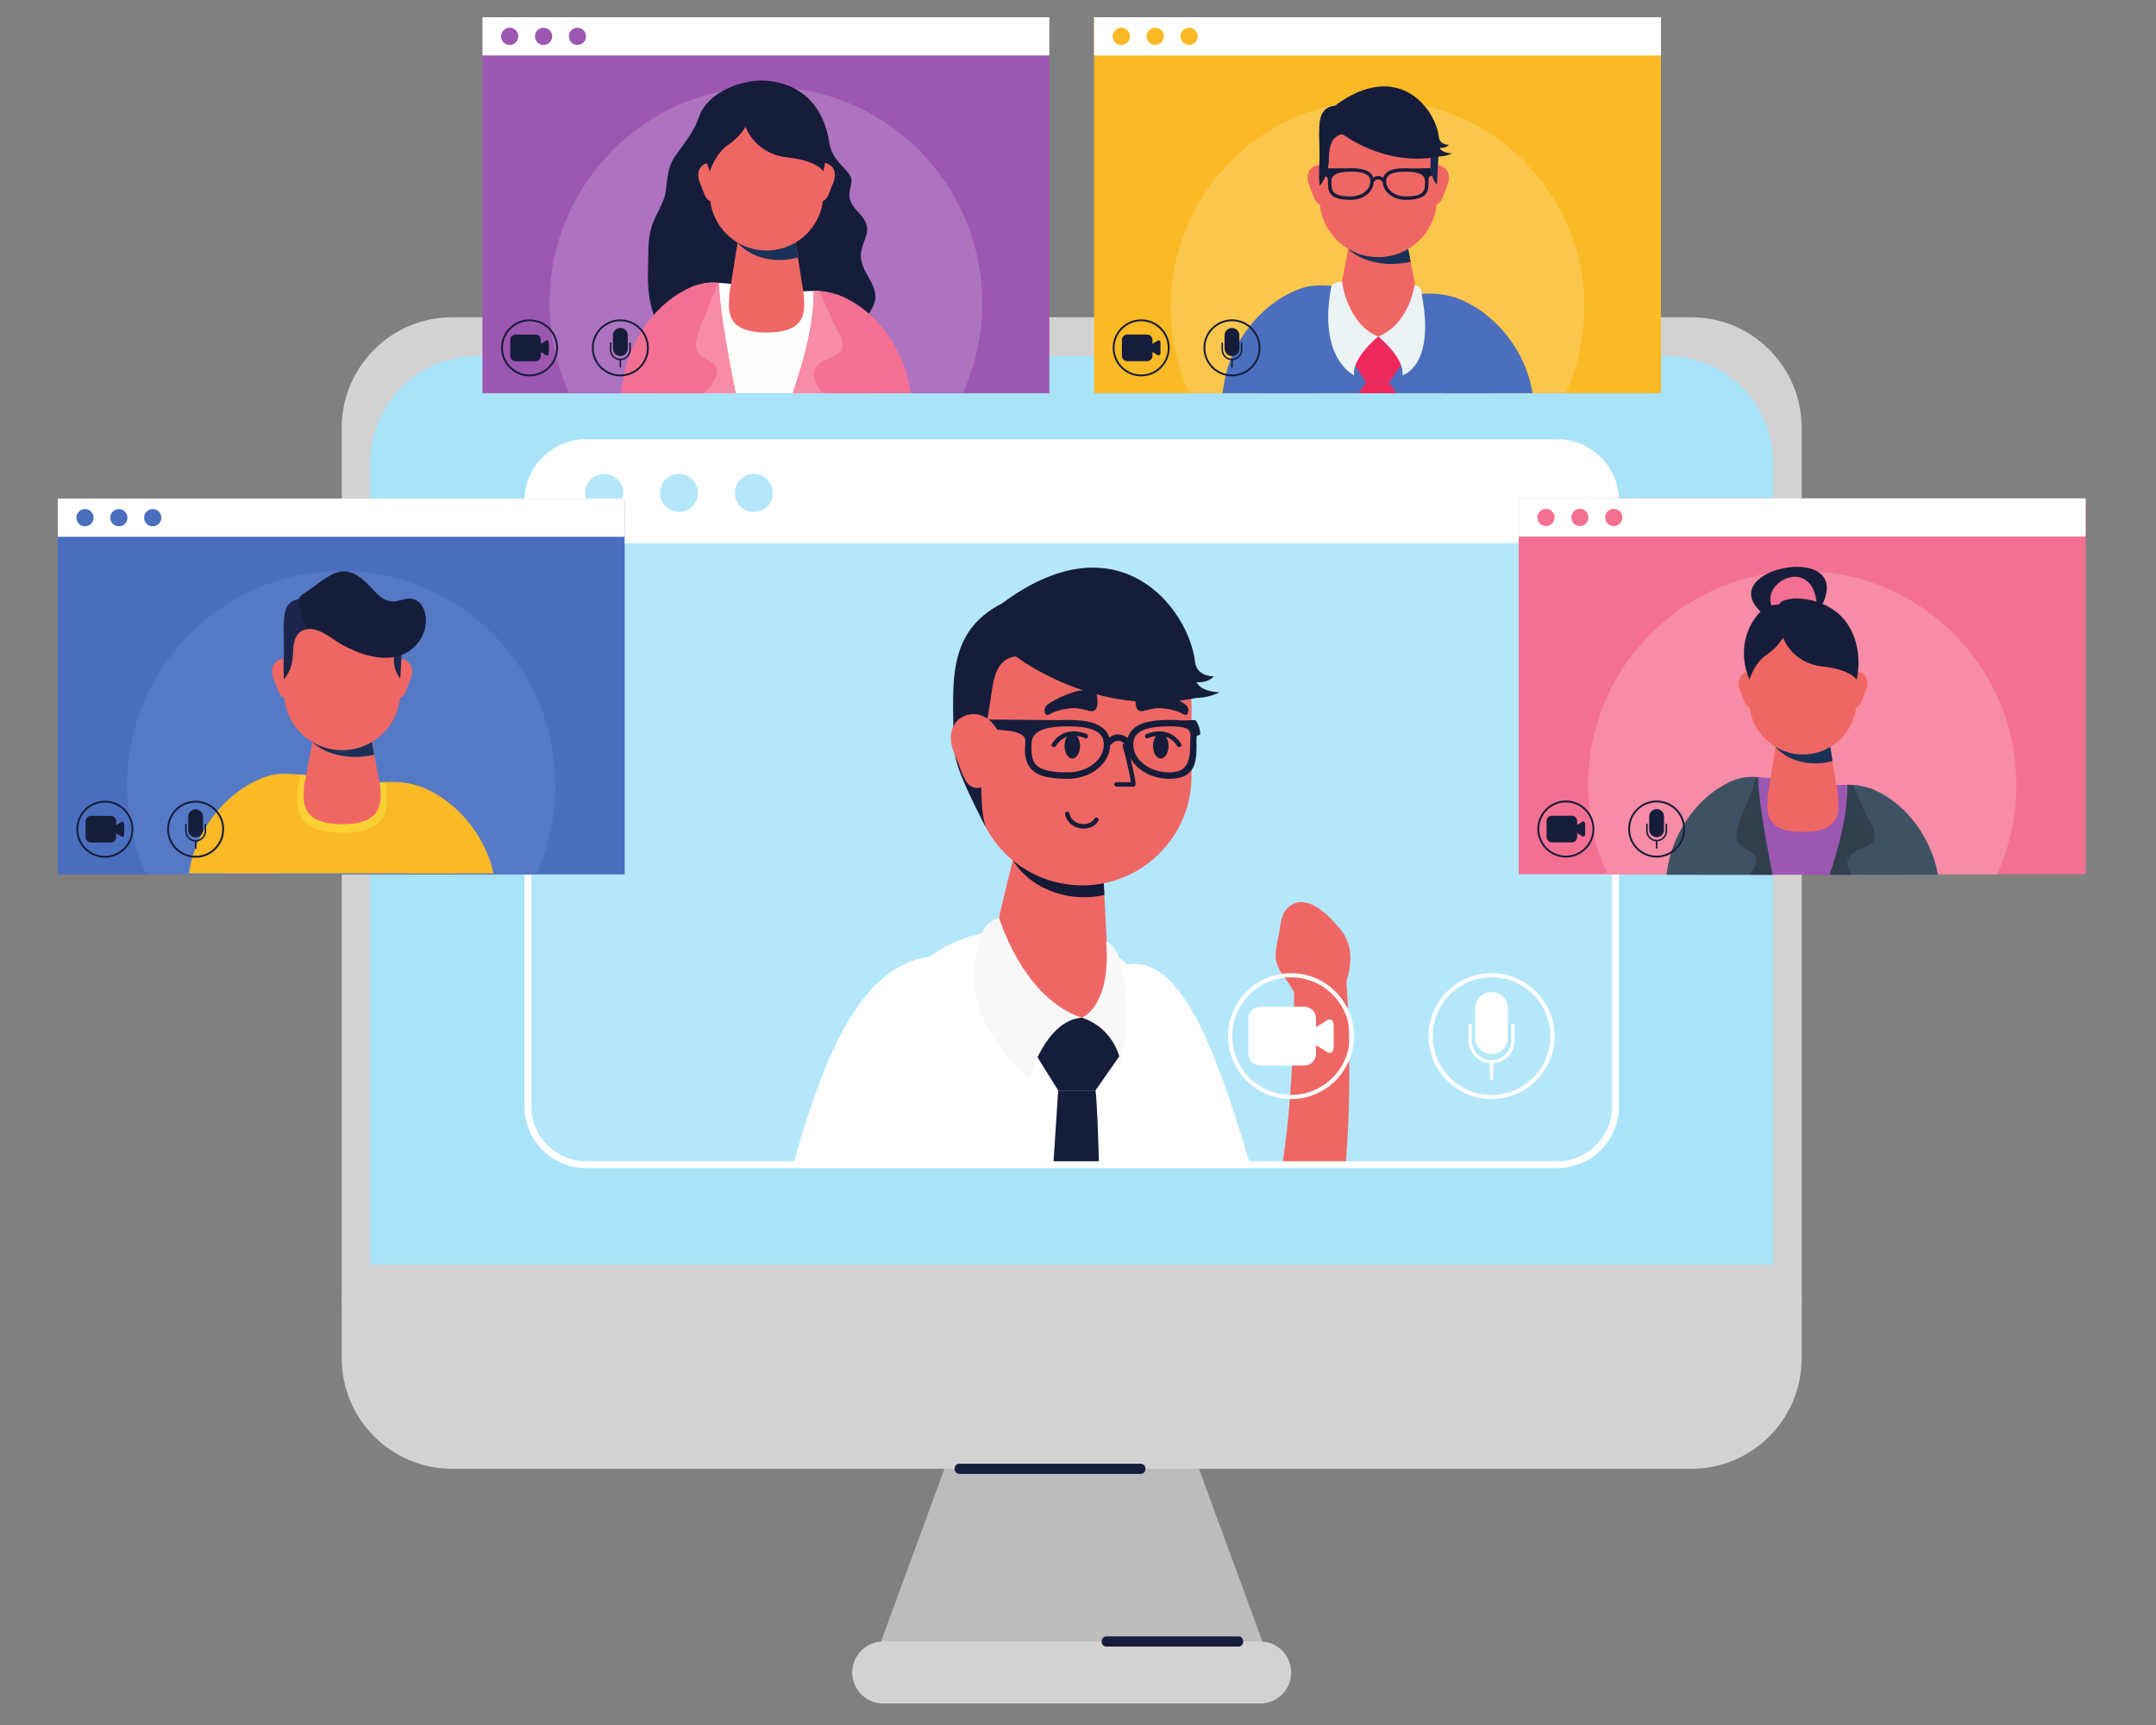 <svg xmlns="http://www.w3.org/2000/svg" xmlns:xlink="http://www.w3.org/1999/xlink" width="500" zoomAndPan="magnify" viewBox="0 0 375 300" height="400" preserveAspectRatio="xMidYMid meet" version="1.0"><rect x="0" y="0" width="375" height="300" fill="#808080" stroke="none"/><defs><clipPath id="27ab3df059"><path d="M 148 285 L 225 285 L 225 296.25 L 148 296.25 Z M 148 285 " clip-rule="nonzero"/></clipPath></defs><path fill="#bdbcbc" d="M 219.727 285.891 L 153.086 285.891 L 168.223 244.691 L 204.59 244.691 L 219.727 285.891 " fill-opacity="1" fill-rule="nonzero"/><path fill="#d3d2d2" d="M 313.371 227.383 L 313.371 74.406 C 313.371 63.785 304.762 55.172 294.137 55.172 L 78.668 55.172 C 68.047 55.172 59.434 63.785 59.434 74.406 L 59.434 227.383 L 313.371 227.383 " fill-opacity="1" fill-rule="nonzero"/><path fill="#a8e3fa" d="M 308.395 219.969 L 308.395 80.406 C 308.395 70.199 300.121 61.922 289.914 61.922 L 82.895 61.922 C 72.688 61.922 64.414 70.199 64.414 80.406 L 64.414 219.969 L 308.395 219.969 " fill-opacity="1" fill-rule="nonzero"/><path fill="#b5e7fa" d="M 270.336 76.781 L 102.473 76.781 C 96.594 76.781 91.809 81.566 91.809 87.449 L 91.809 192.09 C 91.809 197.973 96.594 202.758 102.473 202.758 L 270.336 202.758 C 276.219 202.758 281 197.973 281 192.09 L 281 87.449 C 281 81.566 276.219 76.781 270.336 76.781 " fill-opacity="1" fill-rule="nonzero"/><path fill="#ef6764" d="M 234.086 202.273 C 234.375 198.715 234.527 195.359 234.613 192.258 C 234.777 185.742 234.645 180.348 234.5 176.562 C 234.426 174.672 234.348 173.184 234.285 172.164 C 234.219 171.129 234.18 170.574 234.18 170.574 L 225.082 171 C 225.082 171 225.086 171.508 225.094 172.457 C 225.094 173.422 225.09 174.848 225.059 176.668 C 224.988 180.301 224.812 185.512 224.301 191.699 C 224.02 194.977 223.645 198.555 223.098 202.273 L 234.086 202.273 " fill-opacity="1" fill-rule="nonzero"/><path fill="#ef6764" d="M 223.375 169.953 C 222.348 168.566 221.727 167.223 221.879 165.699 C 222.023 164.246 222.418 162.816 222.621 161.367 C 222.82 159.957 223.098 158.285 224.66 157.363 C 227.852 155.488 231.504 159.695 233.012 161.453 C 235.391 164.219 235.113 167.637 234.234 170.523 C 233.758 172.09 232.996 173.812 231.465 174.961 C 230.273 175.859 228.812 175.793 227.336 175.055 C 225.98 174.371 225.633 173.574 225.078 172.52 C 224.617 171.633 224 170.797 223.375 169.953 " fill-opacity="1" fill-rule="nonzero"/><path fill="#ffffff" d="M 217.484 202.676 C 210.934 181.062 203.621 159.125 190.094 170.949 C 183.062 177.09 182.445 186.75 187.57 202.676 L 217.484 202.676 " fill-opacity="1" fill-rule="nonzero"/><path fill="#ffffff" d="M 208.48 202.676 C 208.438 200.965 208.352 199.496 208.211 198.336 C 204.281 165.285 188.438 161.449 179.961 161.449 C 153.242 161.449 152.656 179.633 152.945 202.676 L 208.48 202.676 " fill-opacity="1" fill-rule="nonzero"/><path fill="#ef6764" d="M 191.453 143.172 L 192.652 166.789 C 192.312 170.578 194.957 177.309 185.438 177.207 C 179.301 177.141 172.043 168.719 172.656 164.965 C 173.613 159.133 178.121 141.953 178.121 141.953 L 191.453 143.172 " fill-opacity="1" fill-rule="nonzero"/><path fill="#151a36" d="M 176.27 149.766 C 179.523 154.844 186.191 156.996 192.09 155.656 L 191.457 143.176 L 178.125 141.957 L 176.27 149.766 " fill-opacity="1" fill-rule="nonzero"/><path fill="#ffffff" d="M 167.684 202.676 C 174.875 183.422 179.945 165.227 163.527 166.16 C 151.93 166.816 144.816 177.805 137.938 202.676 L 167.684 202.676 " fill-opacity="1" fill-rule="nonzero"/><path fill="#ef6764" d="M 169.938 117.984 C 169.492 119.598 169.25 121.301 169.25 123.062 L 169.25 134.977 C 169.25 145.469 177.754 153.98 188.25 153.98 C 198.742 153.98 207.25 145.469 207.25 134.977 L 207.25 123.062 C 207.25 121.301 207.008 119.598 206.559 117.984 L 176.68 107.805 L 169.938 117.984 " fill-opacity="1" fill-rule="nonzero"/><path fill="#161d3a" d="M 185.152 129.742 C 185.152 130.941 185.758 131.91 186.504 131.91 C 187.254 131.91 187.859 130.941 187.859 129.742 C 187.859 128.547 187.254 127.574 186.504 127.574 C 185.758 127.574 185.152 128.547 185.152 129.742 " fill-opacity="1" fill-rule="nonzero"/><path fill="#161d3a" d="M 200.543 129.742 C 200.543 130.941 201.148 131.91 201.895 131.91 C 202.641 131.91 203.246 130.941 203.246 129.742 C 203.246 128.547 202.641 127.574 201.895 127.574 C 201.148 127.574 200.543 128.547 200.543 129.742 " fill-opacity="1" fill-rule="nonzero"/><path fill="#161d3a" d="M 194.184 136.812 L 197.121 136.812 C 197.336 136.812 197.512 136.637 197.512 136.422 C 197.512 135.121 196.09 129.742 196.027 129.516 C 195.977 129.305 195.758 129.184 195.551 129.242 C 195.344 129.293 195.219 129.508 195.277 129.715 C 195.641 131.09 196.527 134.617 196.699 136.035 L 194.184 136.035 C 193.973 136.035 193.793 136.207 193.793 136.422 C 193.793 136.637 193.973 136.812 194.184 136.812 " fill-opacity="1" fill-rule="nonzero"/><path fill="#161d3a" d="M 190.875 121.723 C 190.852 121.309 190.816 120.574 190.32 120.383 C 189.426 120.043 188.352 119.934 187.469 120.164 C 186.398 120.445 185.355 120.824 184.359 121.289 C 183.777 121.566 183.18 121.875 182.637 122.227 C 182.18 122.516 181.66 122.922 181.695 123.523 C 181.715 123.82 181.773 124.344 182.168 124.332 C 182.48 124.32 182.754 124.086 183.023 123.969 C 183.672 123.688 184.363 123.484 185.059 123.344 C 185.766 123.203 186.441 123.125 187.168 123.172 C 187.855 123.219 188.508 123.387 189.176 123.559 C 189.617 123.668 190.113 123.828 190.484 123.461 C 190.906 123.039 190.91 122.273 190.875 121.723 " fill-opacity="1" fill-rule="nonzero"/><path fill="#161d3a" d="M 197.523 121.723 C 197.551 121.309 197.582 120.574 198.078 120.383 C 198.973 120.043 200.047 119.934 200.93 120.164 C 202 120.445 203.039 120.824 204.039 121.289 C 204.625 121.566 205.219 121.875 205.762 122.227 C 206.219 122.516 206.738 122.922 206.703 123.523 C 206.684 123.82 206.621 124.344 206.23 124.332 C 205.918 124.32 205.645 124.086 205.371 123.969 C 204.727 123.688 204.035 123.484 203.344 123.344 C 202.633 123.203 201.957 123.125 201.23 123.172 C 200.543 123.219 199.887 123.387 199.219 123.559 C 198.777 123.668 198.289 123.828 197.918 123.461 C 197.492 123.039 197.492 122.273 197.523 121.723 " fill-opacity="1" fill-rule="nonzero"/><path fill="#161d3a" d="M 205.102 129.945 L 205.316 129.879 C 205.496 129.77 205.551 129.527 205.434 129.344 C 203.195 125.848 199.395 127.66 199.359 127.684 C 199.164 127.777 199.086 128.008 199.18 128.199 C 199.273 128.391 199.504 128.473 199.699 128.379 C 199.828 128.316 202.922 126.859 204.781 129.766 C 204.852 129.879 204.977 129.945 205.102 129.945 " fill-opacity="1" fill-rule="nonzero"/><path fill="#161d3a" d="M 183.297 129.945 C 183.422 129.945 183.547 129.879 183.621 129.766 C 185.48 126.859 188.57 128.316 188.703 128.379 C 188.891 128.473 189.125 128.391 189.219 128.199 C 189.316 128.008 189.234 127.777 189.043 127.684 C 189.004 127.66 185.203 125.848 182.965 129.344 C 182.852 129.527 182.902 129.77 183.086 129.879 L 183.297 129.945 " fill-opacity="1" fill-rule="nonzero"/><path fill="#161d3a" d="M 185.68 141.148 C 185.844 141.168 185.98 141.293 186.012 141.461 C 186.254 142.777 187.508 143.172 187.758 143.234 C 188.684 143.473 189.863 143.258 190.332 142.379 C 190.438 142.191 190.672 142.117 190.863 142.223 C 191.051 142.32 191.121 142.559 191.02 142.746 C 190.328 144.035 188.742 144.289 187.566 143.988 C 186.613 143.738 185.5 142.98 185.25 141.602 C 185.211 141.391 185.352 141.188 185.562 141.148 L 185.68 141.148 " fill-opacity="1" fill-rule="nonzero"/><path fill="#161d3a" d="M 208.113 118.629 C 208.113 118.629 210.016 118.883 211.121 117.617 C 211.121 117.617 208.234 117.758 207.863 115.176 L 207.863 115.172 C 206.844 105.949 194.641 89.781 174.289 104.941 C 164.469 109.938 165.836 119.109 165.836 128.453 C 165.836 131.789 166.559 134.387 171.516 143.988 C 171.516 143.988 169.25 139.137 172.223 122.07 C 172.758 119 172.812 114.641 176.688 114.156 C 176.688 114.156 190.598 124.996 208.07 121.379 C 208.07 121.379 210.125 121.414 212.145 120.402 C 212.145 120.402 208.969 120.402 208.113 118.629 " fill-opacity="1" fill-rule="nonzero"/><path fill="#161d3a" d="M 203.406 134.328 C 199.938 134.328 197.113 132.148 197.113 129.469 C 197.113 127.293 199.051 126.324 203.406 126.324 C 207.754 126.324 207.008 127.293 207.008 129.469 C 207.008 132.395 206.504 134.328 203.406 134.328 Z M 185.691 134.328 C 179.402 134.328 179.402 132.395 179.402 129.469 C 179.402 127.293 181.344 126.324 185.691 126.324 C 190.047 126.324 191.988 127.293 191.988 129.469 C 191.988 132.148 189.164 134.328 185.691 134.328 Z M 207.793 125.219 C 207.008 125.277 205.59 125.301 205.59 125.301 C 204.848 125.227 204.105 125.203 203.406 125.203 C 200.574 125.203 196.918 125.559 196.148 128.328 C 195.566 127.898 194.969 127.684 194.344 127.719 C 193.781 127.758 193.309 128 192.938 128.273 C 192.133 125.551 188.508 125.203 185.691 125.203 C 185.211 125.203 184.703 125.215 184.191 125.246 L 171.922 125.133 L 171.508 126.773 C 172.191 126.859 175.949 126.953 177.059 127.457 C 177.605 127.707 178.09 127.91 178.301 128.543 C 178.395 128.824 178.27 129.957 178.27 130.262 C 178.27 130.59 178.281 130.922 178.312 131.254 C 178.371 131.801 178.508 132.34 178.754 132.832 C 179.367 134.062 180.473 134.77 181.785 135.078 C 183.043 135.371 184.406 135.449 185.691 135.449 C 189.699 135.449 192.961 132.871 193.094 129.668 C 193.277 129.434 193.773 128.879 194.426 128.836 C 194.938 128.805 195.465 129.109 196.008 129.707 C 196.164 132.895 199.418 135.449 203.406 135.449 C 207.895 135.449 208.125 132.543 208.125 129.469 C 208.125 129.344 208.105 129.234 208.098 129.117 C 208.102 127.551 208.223 128.012 208.656 127.812 C 209.051 127.629 208.238 125.188 207.793 125.219 " fill-opacity="1" fill-rule="nonzero"/><path fill="#ef6764" d="M 168.746 124.227 C 166.066 124.637 164.367 127.352 166.043 131.156 C 167.465 134.383 167.789 137.41 170.465 136.996 C 173.148 136.586 174.934 133.395 174.457 129.867 C 173.98 126.34 171.422 123.812 168.746 124.227 " fill-opacity="1" fill-rule="nonzero"/><path fill="#161d3a" d="M 191.152 202.676 C 190.988 196.559 190.789 191.461 190.543 189.633 L 184.047 189.633 C 184.047 189.633 183.707 195.301 183.199 202.676 L 191.152 202.676 " fill-opacity="1" fill-rule="nonzero"/><path fill="#161d3a" d="M 180.379 183.746 L 184.047 189.633 L 190.543 189.633 L 195.004 183.246 C 195.004 183.246 192.988 177.301 192.82 177.359 C 192.652 177.414 188.168 176.984 188.168 176.984 L 182.684 176.844 L 180.379 183.746 " fill-opacity="1" fill-rule="nonzero"/><path fill="#f8f8f8" d="M 188.168 176.984 C 177.895 173.602 173.773 159.578 173.773 159.578 C 171.801 160.34 171.285 161.262 171.285 161.262 C 164.312 176.566 179.078 187.469 179.078 187.469 C 179.078 187.469 181.773 177.488 188.168 176.984 " fill-opacity="1" fill-rule="nonzero"/><path fill="#f8f8f8" d="M 188.168 176.984 C 188.168 176.984 193.301 175.141 192.406 163.727 C 192.406 163.727 194.105 164.457 194.559 166.512 C 194.559 166.512 197.43 175.062 194.93 184.73 C 194.93 184.73 194.148 178.988 188.168 176.984 " fill-opacity="1" fill-rule="nonzero"/><path fill="#ffffff" d="M 131.113 89.035 C 129.285 89.035 127.805 87.555 127.805 85.727 C 127.805 83.895 129.285 82.414 131.113 82.414 C 132.941 82.414 134.426 83.895 134.426 85.727 C 134.426 87.555 132.941 89.035 131.113 89.035 Z M 118.102 89.035 C 116.273 89.035 114.789 87.555 114.789 85.727 C 114.789 83.895 116.273 82.414 118.102 82.414 C 119.93 82.414 121.41 83.895 121.41 85.727 C 121.41 87.555 119.93 89.035 118.102 89.035 Z M 105.086 89.035 C 103.258 89.035 101.777 87.555 101.777 85.727 C 101.777 83.895 103.258 82.414 105.086 82.414 C 106.914 82.414 108.398 83.895 108.398 85.727 C 108.398 87.555 106.914 89.035 105.086 89.035 Z M 270.867 76.98 L 101.945 76.98 C 96.348 76.98 91.809 81.52 91.809 87.117 L 91.809 94.469 L 281 94.469 L 281 87.117 C 281 81.52 276.461 76.98 270.867 76.98 " fill-opacity="1" fill-rule="nonzero"/><path fill="#ffffff" d="M 230.449 177.688 L 228.891 178.621 L 228.891 177.113 C 228.891 175.996 227.977 175.078 226.859 175.078 L 219.172 175.078 C 218.051 175.078 217.141 175.996 217.141 177.113 L 217.141 183.273 C 217.141 184.395 218.051 185.309 219.172 185.309 L 226.859 185.309 C 227.977 185.309 228.891 184.395 228.891 183.273 L 228.891 181.766 L 230.449 182.699 C 231.285 183.445 231.969 183.137 231.969 182.02 L 231.969 178.371 C 231.969 177.254 231.285 176.945 230.449 177.688 " fill-opacity="1" fill-rule="nonzero"/><path fill="#ffffff" d="M 224.555 169.965 C 218.914 169.965 214.324 174.551 214.324 180.195 C 214.324 185.836 218.914 190.426 224.555 190.426 C 230.191 190.426 234.781 185.836 234.781 180.195 C 234.781 174.551 230.191 169.965 224.555 169.965 Z M 224.555 191.145 C 218.52 191.145 213.605 186.23 213.605 180.195 C 213.605 174.156 218.52 169.246 224.555 169.246 C 230.59 169.246 235.5 174.156 235.5 180.195 C 235.5 186.23 230.59 191.145 224.555 191.145 " fill-opacity="1" fill-rule="nonzero"/><path fill="#ffffff" d="M 259.426 183.336 C 260.996 183.336 262.273 182.062 262.273 180.488 L 262.273 175.383 C 262.273 173.812 260.996 172.535 259.426 172.535 C 257.855 172.535 256.578 173.812 256.578 175.383 L 256.578 180.488 C 256.578 182.062 257.855 183.336 259.426 183.336 " fill-opacity="1" fill-rule="nonzero"/><path fill="#ffffff" d="M 263.152 178.023 C 262.988 178.023 262.855 178.156 262.855 178.316 L 262.855 180.934 C 262.855 182.832 261.32 184.367 259.426 184.367 C 257.535 184.367 255.992 182.832 255.992 180.934 L 255.992 178.316 C 255.992 178.156 255.863 178.023 255.699 178.023 C 255.539 178.023 255.406 178.156 255.406 178.316 L 255.406 180.934 C 255.406 183.055 257.055 184.773 259.129 184.93 L 259.129 187.559 C 259.129 187.723 259.262 187.852 259.426 187.852 C 259.586 187.852 259.719 187.723 259.719 187.559 L 259.719 184.93 C 261.797 184.773 263.449 183.055 263.449 180.934 L 263.449 178.316 C 263.449 178.156 263.316 178.023 263.152 178.023 " fill-opacity="1" fill-rule="nonzero"/><path fill="#ffffff" d="M 259.426 169.965 C 253.785 169.965 249.195 174.551 249.195 180.195 C 249.195 185.836 253.785 190.426 259.426 190.426 C 265.066 190.426 269.656 185.836 269.656 180.195 C 269.656 174.551 265.066 169.965 259.426 169.965 Z M 259.426 191.145 C 253.391 191.145 248.477 186.23 248.477 180.195 C 248.477 174.156 253.391 169.246 259.426 169.246 C 265.465 169.246 270.375 174.156 270.375 180.195 C 270.375 186.23 265.465 191.145 259.426 191.145 " fill-opacity="1" fill-rule="nonzero"/><path fill="#ffffff" d="M 101.945 77.578 C 96.684 77.578 92.406 81.855 92.406 87.117 L 92.406 192.422 C 92.406 197.68 96.684 201.961 101.945 201.961 L 270.867 201.961 C 276.125 201.961 280.406 197.68 280.406 192.422 L 280.406 87.117 C 280.406 81.855 276.125 77.578 270.867 77.578 Z M 270.867 203.152 L 101.945 203.152 C 96.027 203.152 91.211 198.34 91.211 192.422 L 91.211 87.117 C 91.211 81.203 96.027 76.387 101.945 76.387 L 270.867 76.387 C 276.781 76.387 281.598 81.203 281.598 87.117 L 281.598 192.422 C 281.598 198.34 276.781 203.152 270.867 203.152 " fill-opacity="1" fill-rule="nonzero"/><path fill="#d3d2d2" d="M 59.434 224.82 L 59.434 236.207 C 59.434 246.832 68.047 255.445 78.668 255.445 L 294.137 255.445 C 304.762 255.445 313.371 246.832 313.371 236.207 L 313.371 224.82 L 59.434 224.82 " fill-opacity="1" fill-rule="nonzero"/><g clip-path="url(#27ab3df059)"><path fill="#d3d2d2" d="M 224.582 290.863 C 224.582 293.844 222.164 296.258 219.191 296.258 L 153.617 296.258 C 150.645 296.258 148.23 293.844 148.23 290.863 C 148.23 287.887 150.645 285.477 153.617 285.477 L 219.191 285.477 C 222.164 285.477 224.582 287.887 224.582 290.863 " fill-opacity="1" fill-rule="nonzero"/></g><path fill="#161d3a" d="M 166.895 256.332 C 176.066 256.332 185.238 256.332 194.41 256.332 C 195.734 256.332 197.059 256.332 198.383 256.332 C 199.527 256.332 199.527 254.555 198.383 254.555 C 189.211 254.555 180.039 254.555 170.867 254.555 C 169.543 254.555 168.219 254.555 166.895 254.555 C 165.75 254.555 165.75 256.332 166.895 256.332 " fill-opacity="1" fill-rule="nonzero"/><path fill="#161d3a" d="M 192.469 286.363 C 199.164 286.363 205.852 286.363 212.547 286.363 C 213.492 286.363 214.438 286.363 215.387 286.363 C 216.527 286.363 216.527 284.59 215.387 284.59 C 208.691 284.59 202 284.59 195.309 284.59 C 194.363 284.59 193.418 284.59 192.469 284.59 C 191.328 284.59 191.324 286.363 192.469 286.363 " fill-opacity="1" fill-rule="nonzero"/><path fill="#4b6ebe" d="M 108.648 86.707 L 108.648 152.07 L 10.043 152.07 L 10.043 86.707 L 108.648 86.707 " fill-opacity="1" fill-rule="nonzero"/><path fill="#5679c5" d="M 22.098 136.586 C 22.098 142.121 23.293 147.367 25.465 152.09 L 93.23 152.09 C 95.395 147.367 96.598 142.121 96.598 136.586 C 96.598 116.008 79.922 99.332 59.348 99.332 C 38.77 99.332 22.098 116.008 22.098 136.586 " fill-opacity="1" fill-rule="nonzero"/><path fill="#faba26" d="M 85.84 151.902 C 84.27 144.699 78.676 138.539 72.434 136.57 L 70.953 151.902 L 85.84 151.902 " fill-opacity="1" fill-rule="nonzero"/><path fill="#faba26" d="M 48.215 151.902 L 46.582 134.98 C 40.266 136.977 34.594 143.258 33.102 150.574 C 33.016 151 32.93 151.449 32.852 151.902 L 48.215 151.902 " fill-opacity="1" fill-rule="nonzero"/><path fill="#faba26" d="M 79.359 151.902 C 79.352 149.016 79.133 146.352 78.641 144.293 C 77 137.379 72.773 135.672 66.645 136.039 C 60.836 136.387 55.531 134.719 49.816 134.566 C 43.188 134.395 39.777 139.824 38.969 146.379 C 38.773 147.934 38.723 149.836 38.777 151.902 L 79.359 151.902 " fill-opacity="1" fill-rule="nonzero"/><path fill="#fbd033" d="M 59.504 144.82 C 68.637 144.82 67.223 139.297 67.223 137.113 L 67.016 136.02 C 66.891 136.023 66.77 136.031 66.645 136.039 C 61.668 136.34 57.062 135.156 52.242 134.719 L 51.789 137.113 C 51.789 139.297 50.375 144.82 59.504 144.82 " fill-opacity="1" fill-rule="nonzero"/><path fill="#ef6764" d="M 55.078 125.145 L 52.871 136.711 C 52.871 138.59 51.656 143.336 59.504 143.336 C 67.355 143.336 66.137 138.59 66.137 136.711 L 63.93 125.145 L 55.078 125.145 " fill-opacity="1" fill-rule="nonzero"/><path fill="#1a3157" d="M 54.332 129.066 C 56.777 131.422 61.293 132.18 65.094 131.254 L 63.93 125.145 L 55.078 125.145 L 54.332 129.066 " fill-opacity="1" fill-rule="nonzero"/><path fill="#ef6764" d="M 49.117 114.617 C 47.691 114.836 46.781 116.285 47.676 118.309 C 48.434 120.027 48.609 121.641 50.035 121.422 C 51.461 121.203 52.414 119.504 52.16 117.625 C 51.902 115.746 50.543 114.398 49.117 114.617 " fill-opacity="1" fill-rule="nonzero"/><path fill="#ef6764" d="M 69.891 114.617 C 68.465 114.398 67.105 115.746 66.852 117.625 C 66.598 119.504 67.547 121.203 68.973 121.422 C 70.402 121.641 70.578 120.027 71.332 118.309 C 72.227 116.285 71.32 114.836 69.891 114.617 " fill-opacity="1" fill-rule="nonzero"/><path fill="#ef6764" d="M 49.754 111.289 C 49.516 112.152 49.383 113.062 49.383 114 L 49.383 120.344 C 49.383 125.934 53.914 130.465 59.504 130.465 C 65.094 130.465 69.625 125.934 69.625 120.344 L 69.625 114 C 69.625 113.062 69.496 112.152 69.258 111.289 L 53.344 105.871 L 49.754 111.289 " fill-opacity="1" fill-rule="nonzero"/><path fill="#1c264c" d="M 69.625 118.016 C 69.625 118.016 68.27 116.535 68.539 114.055 C 68.812 111.574 65.758 108.445 65.758 108.445 L 69.969 111.094 C 69.969 111.094 69.824 114.609 69.625 118.016 " fill-opacity="1" fill-rule="nonzero"/><path fill="#161d3a" d="M 52.191 109.777 C 54.957 108.453 57.207 110.844 59.488 112.117 C 62.266 113.664 65.926 114.965 69.121 114.145 C 72.121 113.371 74.344 110.492 74.051 107.352 C 73.934 106.145 73.391 104.812 72.199 104.309 C 71.227 103.895 70.234 104.227 69.277 104.477 C 66.688 105.16 65.414 102.949 63.727 101.355 C 62.73 100.414 61.547 99.496 60.133 99.383 C 58.852 99.277 57.68 99.875 56.641 100.551 C 55.668 101.191 54.758 101.914 53.805 102.574 C 53.246 102.965 52.527 103.332 52.117 103.898 C 51.383 104.922 52.02 106.512 52.309 107.598 C 52.402 107.949 52.496 108.301 52.594 108.652 L 52.191 109.777 " fill-opacity="1" fill-rule="nonzero"/><path fill="#1c264c" d="M 51.965 104.168 C 48.82 104.711 49.383 107.945 49.383 112.836 C 49.383 114.609 49.25 115.91 49.383 118.133 C 49.383 118.133 50.941 116.684 50.969 113.473 C 50.988 111.809 51.383 109.668 53.445 109.41 C 53.445 109.41 51.859 105.965 51.965 104.168 " fill-opacity="1" fill-rule="nonzero"/><path fill="#161d3a" d="M 20.91 143.078 L 20.203 143.5 L 20.203 142.816 C 20.203 142.312 19.789 141.895 19.281 141.895 L 15.805 141.895 C 15.297 141.895 14.883 142.312 14.883 142.816 L 14.883 145.605 C 14.883 146.113 15.297 146.527 15.805 146.527 L 19.281 146.527 C 19.789 146.527 20.203 146.113 20.203 145.605 L 20.203 144.926 L 20.91 145.348 C 21.289 145.684 21.598 145.543 21.598 145.035 L 21.598 143.387 C 21.598 142.879 21.289 142.738 20.91 143.078 " fill-opacity="1" fill-rule="nonzero"/><path fill="#161d3a" d="M 18.238 139.578 C 15.688 139.578 13.609 141.656 13.609 144.211 C 13.609 146.766 15.688 148.844 18.238 148.844 C 20.793 148.844 22.871 146.766 22.871 144.211 C 22.871 141.656 20.793 139.578 18.238 139.578 Z M 18.238 149.168 C 15.508 149.168 13.285 146.945 13.285 144.211 C 13.285 141.477 15.508 139.254 18.238 139.254 C 20.973 139.254 23.195 141.477 23.195 144.211 C 23.195 146.945 20.973 149.168 18.238 149.168 " fill-opacity="1" fill-rule="nonzero"/><path fill="#161d3a" d="M 34.027 145.633 C 34.742 145.633 35.316 145.059 35.316 144.344 L 35.316 142.035 C 35.316 141.32 34.742 140.746 34.027 140.746 C 33.316 140.746 32.742 141.32 32.742 142.035 L 32.742 144.344 C 32.742 145.059 33.316 145.633 34.027 145.633 " fill-opacity="1" fill-rule="nonzero"/><path fill="#161d3a" d="M 35.715 143.23 L 35.582 143.363 L 35.582 144.547 C 35.582 145.406 34.887 146.102 34.027 146.102 C 33.172 146.102 32.473 145.406 32.473 144.547 L 32.473 143.363 L 32.34 143.23 L 32.211 143.363 L 32.211 144.547 C 32.211 145.508 32.953 146.285 33.895 146.355 L 33.895 147.543 L 34.027 147.676 L 34.164 147.543 L 34.164 146.355 C 35.105 146.285 35.852 145.508 35.852 144.547 L 35.852 143.363 L 35.715 143.23 " fill-opacity="1" fill-rule="nonzero"/><path fill="#161d3a" d="M 34.027 139.578 C 31.477 139.578 29.395 141.656 29.395 144.211 C 29.395 146.766 31.477 148.844 34.027 148.844 C 36.582 148.844 38.66 146.766 38.66 144.211 C 38.66 141.656 36.582 139.578 34.027 139.578 Z M 34.027 149.168 C 31.297 149.168 29.074 146.945 29.074 144.211 C 29.074 141.477 31.297 139.254 34.027 139.254 C 36.762 139.254 38.984 141.477 38.984 144.211 C 38.984 146.945 36.762 149.168 34.027 149.168 " fill-opacity="1" fill-rule="nonzero"/><path fill="#ffffff" d="M 26.566 91.527 C 25.738 91.527 25.066 90.859 25.066 90.031 C 25.066 89.203 25.738 88.531 26.566 88.531 C 27.395 88.531 28.066 89.203 28.066 90.031 C 28.066 90.859 27.395 91.527 26.566 91.527 Z M 20.676 91.527 C 19.848 91.527 19.176 90.859 19.176 90.031 C 19.176 89.203 19.848 88.531 20.676 88.531 C 21.504 88.531 22.172 89.203 22.172 90.031 C 22.172 90.859 21.504 91.527 20.676 91.527 Z M 14.781 91.527 C 13.953 91.527 13.285 90.859 13.285 90.031 C 13.285 89.203 13.953 88.531 14.781 88.531 C 15.609 88.531 16.281 89.203 16.281 90.031 C 16.281 90.859 15.609 91.527 14.781 91.527 Z M 24.578 86.707 L 10.043 86.707 L 10.043 93.352 L 108.648 93.352 L 108.648 86.707 L 24.578 86.707 " fill-opacity="1" fill-rule="nonzero"/><path fill="#f47093" d="M 362.766 86.672 L 362.766 152.035 L 264.16 152.035 L 264.16 86.672 L 362.766 86.672 " fill-opacity="1" fill-rule="nonzero"/><path fill="#f68ca5" d="M 276.211 136.555 C 276.211 142.09 277.41 147.332 279.578 152.055 L 347.348 152.055 C 349.512 147.332 350.711 142.09 350.711 136.555 C 350.711 115.977 334.035 99.297 313.461 99.297 C 292.887 99.297 276.211 115.977 276.211 136.555 " fill-opacity="1" fill-rule="nonzero"/><path fill="#3f5264" d="M 337.082 152.125 L 337.051 151.949 C 335.719 144.949 330.684 138.941 325.074 137.039 L 323.723 152.125 L 337.082 152.125 " fill-opacity="1" fill-rule="nonzero"/><path fill="#3f5264" d="M 303.594 152.125 L 302.105 135.52 C 296.492 137.422 291.457 143.43 290.133 150.434 C 290.027 150.969 289.93 151.539 289.84 152.125 L 303.594 152.125 " fill-opacity="1" fill-rule="nonzero"/><path fill="#9c57b1" d="M 323.566 152.125 L 323.566 136.664 C 322.457 136.477 321.242 136.441 319.93 136.527 C 314.77 136.859 310.059 135.266 304.984 135.121 C 304.363 135.102 303.781 135.148 303.227 135.242 L 303.227 152.125 L 323.566 152.125 " fill-opacity="1" fill-rule="nonzero"/><path fill="#3f5264" d="M 308.277 152.125 C 307.012 145.672 305.742 138.32 305.781 135.156 C 305.516 135.141 305.25 135.129 304.984 135.121 C 299.094 134.953 296.062 140.145 295.34 146.414 C 295.16 148.008 295.117 149.977 295.184 152.125 L 308.277 152.125 " fill-opacity="1" fill-rule="nonzero"/><path fill="#32404d" d="M 304.582 148.238 C 305.23 148.684 305.637 149.48 305.395 150.266 C 305.172 150.977 304.777 151.559 304.344 152.125 L 308.277 152.125 C 307.012 145.672 305.742 138.32 305.781 135.156 L 305.574 135.148 C 304.883 136.617 304.48 138.262 303.812 139.758 C 303.098 141.355 302.301 143.145 302.027 144.887 C 301.715 146.84 303.246 147.324 304.582 148.238 " fill-opacity="1" fill-rule="nonzero"/><path fill="#3f5264" d="M 331.23 152.121 C 331.242 149.195 331.051 146.488 330.594 144.422 C 329.262 138.391 326.023 136.508 321.34 136.484 C 321.359 141.688 319.965 146.945 318.266 152.121 L 331.23 152.121 " fill-opacity="1" fill-rule="nonzero"/><path fill="#32404d" d="M 322.055 152.121 C 321.812 151.715 321.586 151.305 321.445 150.863 C 320.629 148.277 323.695 147.918 325.242 146.855 C 327.211 145.5 325.301 143.215 324.578 141.676 C 323.773 139.969 323.09 138.211 322.266 136.516 C 321.961 136.496 321.652 136.488 321.34 136.484 C 321.359 141.684 319.965 146.945 318.266 152.121 L 322.055 152.121 " fill-opacity="1" fill-rule="nonzero"/><path fill="#161d3a" d="M 316.508 105.984 C 323.582 93.734 297.613 98.668 306.406 106.535 C 308.133 108.078 310.68 107.973 312.844 107.961 L 316.508 105.984 " fill-opacity="1" fill-rule="nonzero"/><path fill="#f47093" d="M 308.738 106.371 C 304.953 101.688 315.379 96.02 316.016 105.254 L 308.738 106.371 " fill-opacity="1" fill-rule="nonzero"/><path fill="#ef6764" d="M 304.023 116.824 C 302.711 117.027 301.875 118.359 302.695 120.227 C 303.395 121.809 303.551 123.297 304.863 123.094 C 306.18 122.891 307.059 121.324 306.82 119.594 C 306.59 117.863 305.336 116.625 304.023 116.824 " fill-opacity="1" fill-rule="nonzero"/><path fill="#ef6764" d="M 323.156 116.824 C 321.844 116.625 320.59 117.863 320.355 119.594 C 320.121 121.324 320.996 122.891 322.312 123.094 C 323.625 123.293 323.785 121.809 324.484 120.23 C 325.305 118.359 324.473 117.031 323.156 116.824 " fill-opacity="1" fill-rule="nonzero"/><path fill="#ef6764" d="M 309.516 125.555 L 307.477 138.398 C 307.477 140.484 306.359 144.68 313.586 144.68 C 320.816 144.68 319.699 140.484 319.699 138.398 L 317.664 125.555 L 309.516 125.555 " fill-opacity="1" fill-rule="nonzero"/><path fill="#1a3157" d="M 308.824 129.914 C 311.078 132.523 315.234 133.367 318.738 132.344 L 317.664 125.555 L 309.52 125.555 L 308.824 129.914 " fill-opacity="1" fill-rule="nonzero"/><path fill="#ef6764" d="M 304.609 113.547 C 304.387 114.34 304.266 115.176 304.266 116.039 L 304.266 121.883 C 304.266 127.031 308.441 131.207 313.59 131.207 C 318.734 131.207 322.91 127.031 322.91 121.883 L 322.91 116.039 C 322.91 115.176 322.793 114.34 322.574 113.547 L 310.355 106.762 L 304.609 113.547 " fill-opacity="1" fill-rule="nonzero"/><path fill="#161d3a" d="M 304.285 118.215 C 304.285 118.215 305.094 115.32 307.336 113.824 C 309.574 112.324 311.828 109.379 310.965 105.488 C 310.965 105.488 308.172 104.203 305.93 106.668 C 303.691 109.133 302.293 113.43 304.285 118.215 " fill-opacity="1" fill-rule="nonzero"/><path fill="#161d3a" d="M 310.129 110.879 C 310.129 110.879 311.641 115.305 316.848 115.887 C 322.066 116.465 322.922 118.215 322.922 118.215 C 322.922 118.215 324.422 112.762 321.086 108.168 C 317.746 103.578 310.301 103.297 309.391 105.16 L 310.129 110.879 " fill-opacity="1" fill-rule="nonzero"/><path fill="#161d3a" d="M 275.027 143.043 L 274.32 143.465 L 274.32 142.781 C 274.32 142.277 273.906 141.859 273.398 141.859 L 269.922 141.859 C 269.414 141.859 268.996 142.277 268.996 142.781 L 268.996 145.57 C 268.996 146.078 269.414 146.496 269.922 146.496 L 273.398 146.496 C 273.906 146.496 274.32 146.078 274.32 145.57 L 274.32 144.891 L 275.027 145.309 C 275.406 145.648 275.711 145.512 275.711 145.004 L 275.711 143.352 C 275.711 142.844 275.406 142.707 275.027 143.043 " fill-opacity="1" fill-rule="nonzero"/><path fill="#161d3a" d="M 272.355 139.547 C 269.801 139.547 267.727 141.625 267.727 144.18 C 267.727 146.73 269.801 148.812 272.355 148.812 C 274.91 148.812 276.988 146.73 276.988 144.18 C 276.988 141.625 274.91 139.547 272.355 139.547 Z M 272.355 149.137 C 269.621 149.137 267.398 146.91 267.398 144.18 C 267.398 141.445 269.621 139.219 272.355 139.219 C 275.09 139.219 277.312 141.445 277.312 144.18 C 277.312 146.91 275.09 149.137 272.355 149.137 " fill-opacity="1" fill-rule="nonzero"/><path fill="#161d3a" d="M 288.145 145.602 C 288.855 145.602 289.434 145.023 289.434 144.312 L 289.434 142 C 289.434 141.289 288.855 140.711 288.145 140.711 C 287.434 140.711 286.855 141.289 286.855 142 L 286.855 144.312 C 286.855 145.023 287.434 145.602 288.145 145.602 " fill-opacity="1" fill-rule="nonzero"/><path fill="#161d3a" d="M 289.832 143.195 L 289.699 143.328 L 289.699 144.512 C 289.699 145.371 289 146.07 288.145 146.07 C 287.289 146.07 286.594 145.371 286.594 144.512 L 286.594 143.328 L 286.457 143.195 L 286.324 143.328 L 286.324 144.512 C 286.324 145.473 287.07 146.25 288.012 146.32 L 288.012 147.512 L 288.145 147.645 L 288.281 147.512 L 288.281 146.32 C 289.219 146.25 289.969 145.473 289.969 144.512 L 289.969 143.328 L 289.832 143.195 " fill-opacity="1" fill-rule="nonzero"/><path fill="#161d3a" d="M 288.145 139.547 C 285.59 139.547 283.516 141.625 283.516 144.18 C 283.516 146.73 285.59 148.812 288.145 148.812 C 290.699 148.812 292.777 146.73 292.777 144.18 C 292.777 141.625 290.699 139.547 288.145 139.547 Z M 288.145 149.137 C 285.414 149.137 283.191 146.91 283.191 144.18 C 283.191 141.445 285.414 139.219 288.145 139.219 C 290.879 139.219 293.102 141.445 293.102 144.18 C 293.102 146.91 290.879 149.137 288.145 149.137 " fill-opacity="1" fill-rule="nonzero"/><path fill="#ffffff" d="M 280.684 91.492 C 279.859 91.492 279.184 90.824 279.184 89.996 C 279.184 89.168 279.859 88.496 280.684 88.496 C 281.512 88.496 282.18 89.168 282.18 89.996 C 282.18 90.824 281.512 91.492 280.684 91.492 Z M 274.793 91.492 C 273.961 91.492 273.293 90.824 273.293 89.996 C 273.293 89.168 273.961 88.496 274.793 88.496 C 275.617 88.496 276.289 89.168 276.289 89.996 C 276.289 90.824 275.617 91.492 274.793 91.492 Z M 268.898 91.492 C 268.07 91.492 267.398 90.824 267.398 89.996 C 267.398 89.168 268.07 88.496 268.898 88.496 C 269.73 88.496 270.398 89.168 270.398 89.996 C 270.398 90.824 269.73 91.492 268.898 91.492 Z M 278.695 86.672 L 264.16 86.672 L 264.16 93.316 L 362.766 93.316 L 362.766 86.672 L 278.695 86.672 " fill-opacity="1" fill-rule="nonzero"/><path fill="#9c57b1" d="M 182.516 3.016 L 182.516 68.379 L 83.914 68.379 L 83.914 3.016 L 182.516 3.016 " fill-opacity="1" fill-rule="nonzero"/><path fill="#ad73c0" d="M 95.582 52.715 C 95.582 58.309 96.793 63.605 98.98 68.375 L 167.449 68.375 C 169.637 63.605 170.848 58.309 170.848 52.715 C 170.848 31.926 154 15.078 133.215 15.078 C 112.426 15.078 95.582 31.926 95.582 52.715 " fill-opacity="1" fill-rule="nonzero"/><path fill="#161d3a" d="M 134.023 14.113 C 129.348 13.465 123.094 15.973 121.578 20.34 C 120.668 22.977 119.031 24.844 117.461 27.121 C 116.055 29.164 116.133 30.855 115.816 33.164 C 115.516 35.398 114.031 37.223 113.359 39.348 C 112.582 41.809 112.805 44.438 112.711 46.98 C 112.504 52.438 113.695 57.383 118.258 61.059 C 124.078 65.754 133.52 67.066 140.707 65.246 C 143.465 64.543 147.57 63.844 149.637 61.773 C 151.184 60.223 149.742 58.668 150.074 56.859 C 150.469 54.742 152.582 53.43 152.23 51.094 C 151.852 48.59 149.516 46.762 149.738 44.09 C 149.91 42.066 151.562 40.438 150.445 38.422 C 149.523 36.754 147.523 35.727 147.746 33.605 C 147.922 31.855 148.652 31.23 147.262 29.727 C 145.762 28.109 144.57 26.992 144.23 24.734 C 143.527 20.082 140.871 15.055 134.023 14.113 " fill-opacity="1" fill-rule="nonzero"/><path fill="#f47093" d="M 158.418 68.379 C 158.344 67.898 158.258 67.43 158.172 66.98 C 156.766 59.566 151.438 53.207 145.492 51.191 L 143.953 68.379 L 158.418 68.379 " fill-opacity="1" fill-rule="nonzero"/><path fill="#f47093" d="M 122.852 68.379 L 121.168 49.578 C 115.227 51.598 109.895 57.957 108.488 65.371 C 108.309 66.305 108.145 67.32 108.012 68.379 L 122.852 68.379 " fill-opacity="1" fill-rule="nonzero"/><path fill="#fcfefc" d="M 143.895 68.379 L 143.895 50.793 C 142.723 50.594 141.438 50.562 140.043 50.648 C 134.582 51.004 129.594 49.312 124.211 49.16 C 123.562 49.141 122.941 49.188 122.355 49.289 L 122.355 68.379 L 143.895 68.379 " fill-opacity="1" fill-rule="nonzero"/><path fill="#f47093" d="M 127.945 68.379 C 126.531 61.277 125.012 52.75 125.062 49.199 C 124.781 49.18 124.5 49.168 124.211 49.16 C 117.98 48.984 114.766 54.484 114.004 61.121 C 113.777 63.102 113.762 65.637 113.895 68.379 L 127.945 68.379 " fill-opacity="1" fill-rule="nonzero"/><path fill="#f68ca5" d="M 123.789 63.055 C 124.477 63.523 124.906 64.367 124.648 65.199 C 124.262 66.461 123.363 67.352 122.594 68.379 L 127.945 68.379 C 126.531 61.277 125.012 52.75 125.062 49.199 L 124.836 49.188 C 124.113 50.746 123.68 52.492 122.977 54.07 C 122.219 55.762 121.371 57.66 121.082 59.504 C 120.754 61.566 122.375 62.086 123.789 63.055 " fill-opacity="1" fill-rule="nonzero"/><path fill="#f47093" d="M 152.004 68.379 C 152.082 64.812 151.879 61.488 151.332 59.008 C 149.926 52.629 146.496 50.629 141.535 50.605 C 141.562 56.52 139.855 62.504 137.879 68.379 L 152.004 68.379 " fill-opacity="1" fill-rule="nonzero"/><path fill="#f68ca5" d="M 143.047 68.379 C 142.539 67.551 141.934 66.742 141.652 65.832 C 140.781 63.094 144.031 62.711 145.664 61.59 C 147.75 60.152 145.734 57.73 144.965 56.102 C 144.113 54.293 143.387 52.434 142.512 50.641 C 142.195 50.621 141.867 50.605 141.535 50.605 C 141.562 56.52 139.855 62.504 137.879 68.379 L 143.047 68.379 " fill-opacity="1" fill-rule="nonzero"/><path fill="#ef6764" d="M 123.199 28.34 C 121.805 28.555 120.922 29.961 121.797 31.941 C 122.531 33.613 122.699 35.188 124.09 34.977 C 125.484 34.762 126.414 33.102 126.164 31.27 C 125.918 29.438 124.59 28.125 123.199 28.34 " fill-opacity="1" fill-rule="nonzero"/><path fill="#ef6764" d="M 143.461 28.34 C 142.07 28.125 140.742 29.438 140.496 31.27 C 140.25 33.102 141.172 34.762 142.566 34.977 C 143.957 35.188 144.125 33.613 144.863 31.941 C 145.738 29.961 144.855 28.555 143.461 28.34 " fill-opacity="1" fill-rule="nonzero"/><path fill="#ef6764" d="M 129.02 37.578 L 126.859 51.184 C 126.859 53.391 125.676 57.832 133.328 57.832 C 140.984 57.832 139.801 53.391 139.801 51.184 L 137.641 37.578 L 129.02 37.578 " fill-opacity="1" fill-rule="nonzero"/><path fill="#1a3157" d="M 128.285 42.199 C 130.672 44.965 135.07 45.855 138.785 44.77 L 137.641 37.578 L 129.02 37.578 L 128.285 42.199 " fill-opacity="1" fill-rule="nonzero"/><path fill="#ef6764" d="M 123.816 24.863 C 123.586 25.703 123.457 26.586 123.457 27.504 L 123.457 33.691 C 123.457 39.145 127.879 43.562 133.328 43.562 C 138.781 43.562 143.203 39.145 143.203 33.691 L 143.203 27.504 C 143.203 26.586 143.074 25.703 142.84 24.863 L 129.906 17.68 L 123.816 24.863 " fill-opacity="1" fill-rule="nonzero"/><path fill="#161d3a" d="M 123.477 29.812 C 123.477 29.812 124.336 26.746 126.711 25.156 C 129.082 23.57 131.465 20.453 130.551 16.332 C 130.551 16.332 127.594 14.973 125.219 17.582 C 122.848 20.191 121.367 24.742 123.477 29.812 " fill-opacity="1" fill-rule="nonzero"/><path fill="#161d3a" d="M 129.668 22.043 C 129.668 22.043 131.266 26.727 136.785 27.344 C 142.305 27.957 143.215 29.809 143.215 29.809 C 143.215 29.809 144.805 24.031 141.266 19.168 C 137.73 14.305 129.848 14.016 128.887 15.984 L 129.668 22.043 " fill-opacity="1" fill-rule="nonzero"/><path fill="#161d3a" d="M 94.777 59.367 L 94.074 59.789 L 94.074 59.109 C 94.074 58.598 93.656 58.184 93.152 58.184 L 89.672 58.184 C 89.164 58.184 88.75 58.598 88.75 59.109 L 88.75 61.895 C 88.75 62.402 89.164 62.816 89.672 62.816 L 93.152 62.816 C 93.656 62.816 94.074 62.402 94.074 61.895 L 94.074 61.215 L 94.777 61.637 C 95.156 61.973 95.465 61.832 95.465 61.328 L 95.465 59.676 C 95.465 59.168 95.156 59.027 94.777 59.367 " fill-opacity="1" fill-rule="nonzero"/><path fill="#161d3a" d="M 92.105 55.867 C 89.555 55.867 87.477 57.945 87.477 60.5 C 87.477 63.055 89.555 65.133 92.105 65.133 C 94.66 65.133 96.738 63.055 96.738 60.5 C 96.738 57.945 94.66 55.867 92.105 55.867 Z M 92.105 65.457 C 89.375 65.457 87.148 63.234 87.148 60.5 C 87.148 57.77 89.375 55.543 92.105 55.543 C 94.84 55.543 97.062 57.77 97.062 60.5 C 97.062 63.234 94.84 65.457 92.105 65.457 " fill-opacity="1" fill-rule="nonzero"/><path fill="#161d3a" d="M 107.895 61.922 C 108.609 61.922 109.184 61.348 109.184 60.633 L 109.184 58.324 C 109.184 57.609 108.609 57.035 107.895 57.035 C 107.188 57.035 106.605 57.609 106.605 58.324 L 106.605 60.633 C 106.605 61.348 107.188 61.922 107.895 61.922 " fill-opacity="1" fill-rule="nonzero"/><path fill="#161d3a" d="M 109.586 59.52 L 109.449 59.652 L 109.449 60.836 C 109.449 61.695 108.754 62.391 107.895 62.391 C 107.039 62.391 106.344 61.695 106.344 60.836 L 106.344 59.652 L 106.211 59.52 L 106.074 59.652 L 106.074 60.836 C 106.074 61.797 106.82 62.574 107.766 62.645 L 107.766 63.836 L 107.895 63.969 L 108.031 63.836 L 108.031 62.645 C 108.973 62.574 109.719 61.797 109.719 60.836 L 109.719 59.652 L 109.586 59.52 " fill-opacity="1" fill-rule="nonzero"/><path fill="#161d3a" d="M 107.895 55.867 C 105.344 55.867 103.266 57.945 103.266 60.5 C 103.266 63.055 105.344 65.133 107.895 65.133 C 110.449 65.133 112.527 63.055 112.527 60.5 C 112.527 57.945 110.449 55.867 107.895 55.867 Z M 107.895 65.457 C 105.164 65.457 102.941 63.234 102.941 60.5 C 102.941 57.77 105.164 55.543 107.895 55.543 C 110.629 55.543 112.852 57.77 112.852 60.5 C 112.852 63.234 110.629 65.457 107.895 65.457 " fill-opacity="1" fill-rule="nonzero"/><path fill="#ffffff" d="M 100.434 7.82 C 99.605 7.82 98.938 7.148 98.938 6.32 C 98.938 5.492 99.605 4.82 100.434 4.82 C 101.262 4.82 101.934 5.492 101.934 6.32 C 101.934 7.148 101.262 7.82 100.434 7.82 Z M 94.543 7.82 C 93.715 7.82 93.043 7.148 93.043 6.32 C 93.043 5.492 93.715 4.82 94.543 4.82 C 95.371 4.82 96.043 5.492 96.043 6.32 C 96.043 7.148 95.371 7.82 94.543 7.82 Z M 88.648 7.82 C 87.824 7.82 87.148 7.148 87.148 6.32 C 87.148 5.492 87.824 4.82 88.648 4.82 C 89.48 4.82 90.148 5.492 90.148 6.32 C 90.148 7.148 89.48 7.82 88.648 7.82 Z M 98.445 3 L 83.91 3 L 83.91 9.645 L 182.516 9.645 L 182.516 3 L 98.445 3 " fill-opacity="1" fill-rule="nonzero"/><path fill="#faba26" d="M 288.895 3.016 L 288.895 68.379 L 190.293 68.379 L 190.293 3.016 L 288.895 3.016 " fill-opacity="1" fill-rule="nonzero"/><path fill="#fbc64c" d="M 203.625 53.41 C 203.625 58.754 204.785 63.816 206.875 68.375 L 272.316 68.375 C 274.414 63.816 275.566 58.754 275.566 53.41 C 275.566 33.535 259.465 17.43 239.598 17.43 C 219.727 17.43 203.625 33.535 203.625 53.41 " fill-opacity="1" fill-rule="nonzero"/><path fill="#4b6ebe" d="M 266.559 68.379 C 266.496 68.039 266.434 67.703 266.367 67.383 C 264.859 60 259.145 53.66 252.77 51.652 L 251.156 68.379 L 266.559 68.379 " fill-opacity="1" fill-rule="nonzero"/><path fill="#4b6ebe" d="M 228.449 68.379 L 226.684 50.047 C 220.309 52.059 214.59 58.395 213.078 65.777 C 212.914 66.594 212.762 67.473 212.633 68.379 L 228.449 68.379 " fill-opacity="1" fill-rule="nonzero"/><path fill="#4b6ebe" d="M 259.762 68.379 C 259.82 64.977 259.598 61.816 259.035 59.441 C 257.379 52.465 253.113 50.746 246.926 51.113 C 241.07 51.465 235.715 49.781 229.949 49.629 C 223.258 49.453 219.812 54.934 218.996 61.547 C 218.77 63.426 218.742 65.805 218.855 68.379 L 259.762 68.379 " fill-opacity="1" fill-rule="nonzero"/><path fill="#ef6764" d="M 235.262 39.348 L 233.027 51.02 C 233.027 52.918 231.812 58.527 239.734 58.527 C 247.652 58.527 246.418 52.918 246.418 51.02 L 244.188 39.348 L 235.262 39.348 " fill-opacity="1" fill-rule="nonzero"/><path fill="#1a3157" d="M 234.504 43.309 C 236.973 45.684 241.527 46.453 245.363 45.52 L 244.188 39.348 L 235.262 39.348 L 234.504 43.309 " fill-opacity="1" fill-rule="nonzero"/><path fill="#ef6764" d="M 229.242 28.73 C 227.805 28.949 226.891 30.41 227.789 32.457 C 228.551 34.188 228.727 35.816 230.168 35.594 C 231.605 35.375 232.57 33.656 232.312 31.762 C 232.055 29.867 230.684 28.508 229.242 28.73 " fill-opacity="1" fill-rule="nonzero"/><path fill="#ef6764" d="M 250.207 28.73 C 248.77 28.508 247.395 29.867 247.141 31.762 C 246.883 33.656 247.84 35.375 249.281 35.594 C 250.719 35.816 250.895 34.188 251.66 32.457 C 252.559 30.41 251.641 28.949 250.207 28.73 " fill-opacity="1" fill-rule="nonzero"/><path fill="#ef6764" d="M 229.883 25.375 C 229.645 26.242 229.512 27.156 229.512 28.105 L 229.512 34.504 C 229.512 40.148 234.082 44.719 239.723 44.719 C 245.363 44.719 249.934 40.148 249.934 34.504 L 249.934 28.105 C 249.934 27.156 249.805 26.242 249.562 25.375 L 233.508 19.906 L 229.883 25.375 " fill-opacity="1" fill-rule="nonzero"/><path fill="#1c264c" d="M 232.062 18.398 C 228.891 18.945 229.512 21.996 229.512 26.93 C 229.512 28.723 229.379 30.035 229.512 32.273 C 229.512 32.273 231.078 30.812 231.113 27.57 C 231.133 25.898 231.43 23.578 233.512 23.32 C 233.512 23.32 233.578 23.371 233.715 23.465 C 232.594 22.008 231.957 20.215 232.062 18.398 " fill-opacity="1" fill-rule="nonzero"/><path fill="#ef285b" d="M 235.363 62.957 L 237.602 66.555 L 241.574 66.555 L 244.297 62.648 C 244.297 62.648 243.066 59.016 242.965 59.051 C 242.863 59.086 239.734 58.527 239.734 58.527 L 236.039 60.309 L 235.363 62.957 " fill-opacity="1" fill-rule="nonzero"/><path fill="#ecf3f5" d="M 239.715 58.527 C 239.715 58.527 235.09 62.277 235.523 65.266 C 235.523 65.266 229.125 62.414 231.582 49.711 C 231.582 49.711 232.195 48.938 233.426 48.996 C 233.426 48.996 234.301 56.34 239.715 58.527 " fill-opacity="1" fill-rule="nonzero"/><path fill="#ecf3f5" d="M 239.734 58.527 C 239.734 58.527 244.363 62.277 243.926 65.266 C 243.926 65.266 249.727 63.797 247.273 51.098 C 247.273 51.098 247.266 49.57 246.031 49.625 C 246.031 49.625 245.145 56.34 239.734 58.527 " fill-opacity="1" fill-rule="nonzero"/><path fill="#ef285b" d="M 242.898 68.379 L 236.293 68.379 L 237.602 66.555 L 241.59 66.555 L 242.898 68.379 " fill-opacity="1" fill-rule="nonzero"/><path fill="#1c264c" d="M 249.934 32.16 C 249.934 32.16 248.57 30.664 248.84 28.164 C 249.117 25.66 246.031 22.504 246.031 22.504 L 250.281 25.176 C 250.281 25.176 250.137 28.727 249.934 32.16 " fill-opacity="1" fill-rule="nonzero"/><path fill="#161d3a" d="M 250.402 25.727 C 250.402 25.727 251.422 25.859 252.02 25.18 C 252.02 25.18 250.469 25.254 250.27 23.867 L 250.27 23.863 C 249.719 18.906 243.16 10.219 232.223 18.367 C 228.863 18.836 229.512 21.91 229.512 26.93 C 229.512 28.727 229.379 30.035 229.512 32.273 C 229.512 32.273 231.078 30.812 231.113 27.57 C 231.133 25.898 231.434 23.578 233.512 23.32 C 233.512 23.32 240.984 29.145 250.379 27.199 C 250.379 27.199 251.48 27.219 252.57 26.672 C 252.57 26.672 250.859 26.672 250.402 25.727 " fill-opacity="1" fill-rule="nonzero"/><path fill="#161d3a" d="M 244.477 34.16 C 242.613 34.16 241.098 32.988 241.098 31.547 C 241.098 30.379 242.137 29.855 244.477 29.855 C 246.82 29.855 247.859 30.379 247.859 31.547 C 247.859 33.117 247.859 34.16 244.477 34.16 Z M 234.961 34.16 C 231.578 34.16 231.578 33.117 231.578 31.547 C 231.578 30.379 232.621 29.855 234.961 29.855 C 237.297 29.855 238.344 30.379 238.344 31.547 C 238.344 32.988 236.828 34.16 234.961 34.16 Z M 248.793 29.238 L 245.652 29.309 C 245.254 29.27 244.852 29.254 244.477 29.254 C 242.953 29.254 240.992 29.445 240.578 30.934 C 240.266 30.703 239.945 30.586 239.609 30.605 C 239.305 30.629 239.055 30.758 238.855 30.902 C 238.422 29.441 236.469 29.254 234.961 29.254 C 234.699 29.254 234.426 29.262 234.148 29.277 L 230.59 29.277 L 230.32 30.602 C 230.32 30.602 230.965 30.539 230.977 31.395 L 230.988 31.379 L 230.977 31.547 C 230.977 33.199 230.977 34.762 234.961 34.762 C 237.113 34.762 238.867 33.375 238.938 31.652 C 239.035 31.531 239.301 31.23 239.652 31.207 C 239.926 31.188 240.211 31.352 240.5 31.676 C 240.586 33.387 242.336 34.762 244.477 34.762 C 248.461 34.762 248.461 33.199 248.461 31.547 L 248.445 31.359 C 248.449 30.516 249.09 30.566 249.09 30.566 L 248.793 29.238 " fill-opacity="1" fill-rule="nonzero"/><path fill="#161d3a" d="M 201.16 59.367 L 200.457 59.789 L 200.457 59.109 C 200.457 58.598 200.039 58.184 199.535 58.184 L 196.055 58.184 C 195.547 58.184 195.133 58.598 195.133 59.109 L 195.133 61.895 C 195.133 62.402 195.547 62.816 196.055 62.816 L 199.535 62.816 C 200.039 62.816 200.457 62.402 200.457 61.895 L 200.457 61.215 L 201.16 61.637 C 201.539 61.973 201.848 61.832 201.848 61.328 L 201.848 59.676 C 201.848 59.168 201.539 59.027 201.16 59.367 " fill-opacity="1" fill-rule="nonzero"/><path fill="#161d3a" d="M 198.488 55.867 C 195.938 55.867 193.855 57.945 193.855 60.5 C 193.855 63.055 195.938 65.133 198.488 65.133 C 201.047 65.133 203.121 63.055 203.121 60.5 C 203.121 57.945 201.047 55.867 198.488 55.867 Z M 198.488 65.457 C 195.758 65.457 193.535 63.234 193.535 60.5 C 193.535 57.77 195.758 55.543 198.488 55.543 C 201.223 55.543 203.449 57.77 203.449 60.5 C 203.449 63.234 201.223 65.457 198.488 65.457 " fill-opacity="1" fill-rule="nonzero"/><path fill="#161d3a" d="M 214.281 61.922 C 214.988 61.922 215.57 61.348 215.57 60.633 L 215.57 58.324 C 215.57 57.609 214.988 57.035 214.281 57.035 C 213.566 57.035 212.992 57.609 212.992 58.324 L 212.992 60.633 C 212.992 61.348 213.566 61.922 214.281 61.922 " fill-opacity="1" fill-rule="nonzero"/><path fill="#161d3a" d="M 215.969 59.52 L 215.832 59.652 L 215.832 60.836 C 215.832 61.695 215.137 62.391 214.281 62.391 C 213.426 62.391 212.727 61.695 212.727 60.836 L 212.727 59.652 L 212.59 59.52 L 212.461 59.652 L 212.461 60.836 C 212.461 61.797 213.207 62.574 214.145 62.645 L 214.145 63.836 L 214.281 63.969 L 214.414 63.836 L 214.414 62.645 C 215.355 62.574 216.102 61.797 216.102 60.836 L 216.102 59.652 L 215.969 59.52 " fill-opacity="1" fill-rule="nonzero"/><path fill="#161d3a" d="M 214.281 55.867 C 211.727 55.867 209.648 57.945 209.648 60.5 C 209.648 63.055 211.727 65.133 214.281 65.133 C 216.832 65.133 218.91 63.055 218.91 60.5 C 218.91 57.945 216.832 55.867 214.281 55.867 Z M 214.281 65.457 C 211.547 65.457 209.324 63.234 209.324 60.5 C 209.324 57.77 211.547 55.543 214.281 55.543 C 217.012 55.543 219.238 57.77 219.238 60.5 C 219.238 63.234 217.012 65.457 214.281 65.457 " fill-opacity="1" fill-rule="nonzero"/><path fill="#ffffff" d="M 206.816 7.82 C 205.988 7.82 205.32 7.148 205.32 6.32 C 205.32 5.492 205.988 4.82 206.816 4.82 C 207.645 4.82 208.316 5.492 208.316 6.32 C 208.316 7.148 207.645 7.82 206.816 7.82 Z M 200.926 7.82 C 200.098 7.82 199.426 7.148 199.426 6.32 C 199.426 5.492 200.098 4.82 200.926 4.82 C 201.754 4.82 202.422 5.492 202.422 6.32 C 202.422 7.148 201.754 7.82 200.926 7.82 Z M 195.031 7.82 C 194.203 7.82 193.535 7.148 193.535 6.32 C 193.535 5.492 194.203 4.82 195.031 4.82 C 195.859 4.82 196.531 5.492 196.531 6.32 C 196.531 7.148 195.859 7.82 195.031 7.82 Z M 204.828 3 L 190.293 3 L 190.293 9.645 L 288.895 9.645 L 288.895 3 L 204.828 3 " fill-opacity="1" fill-rule="nonzero"/></svg>